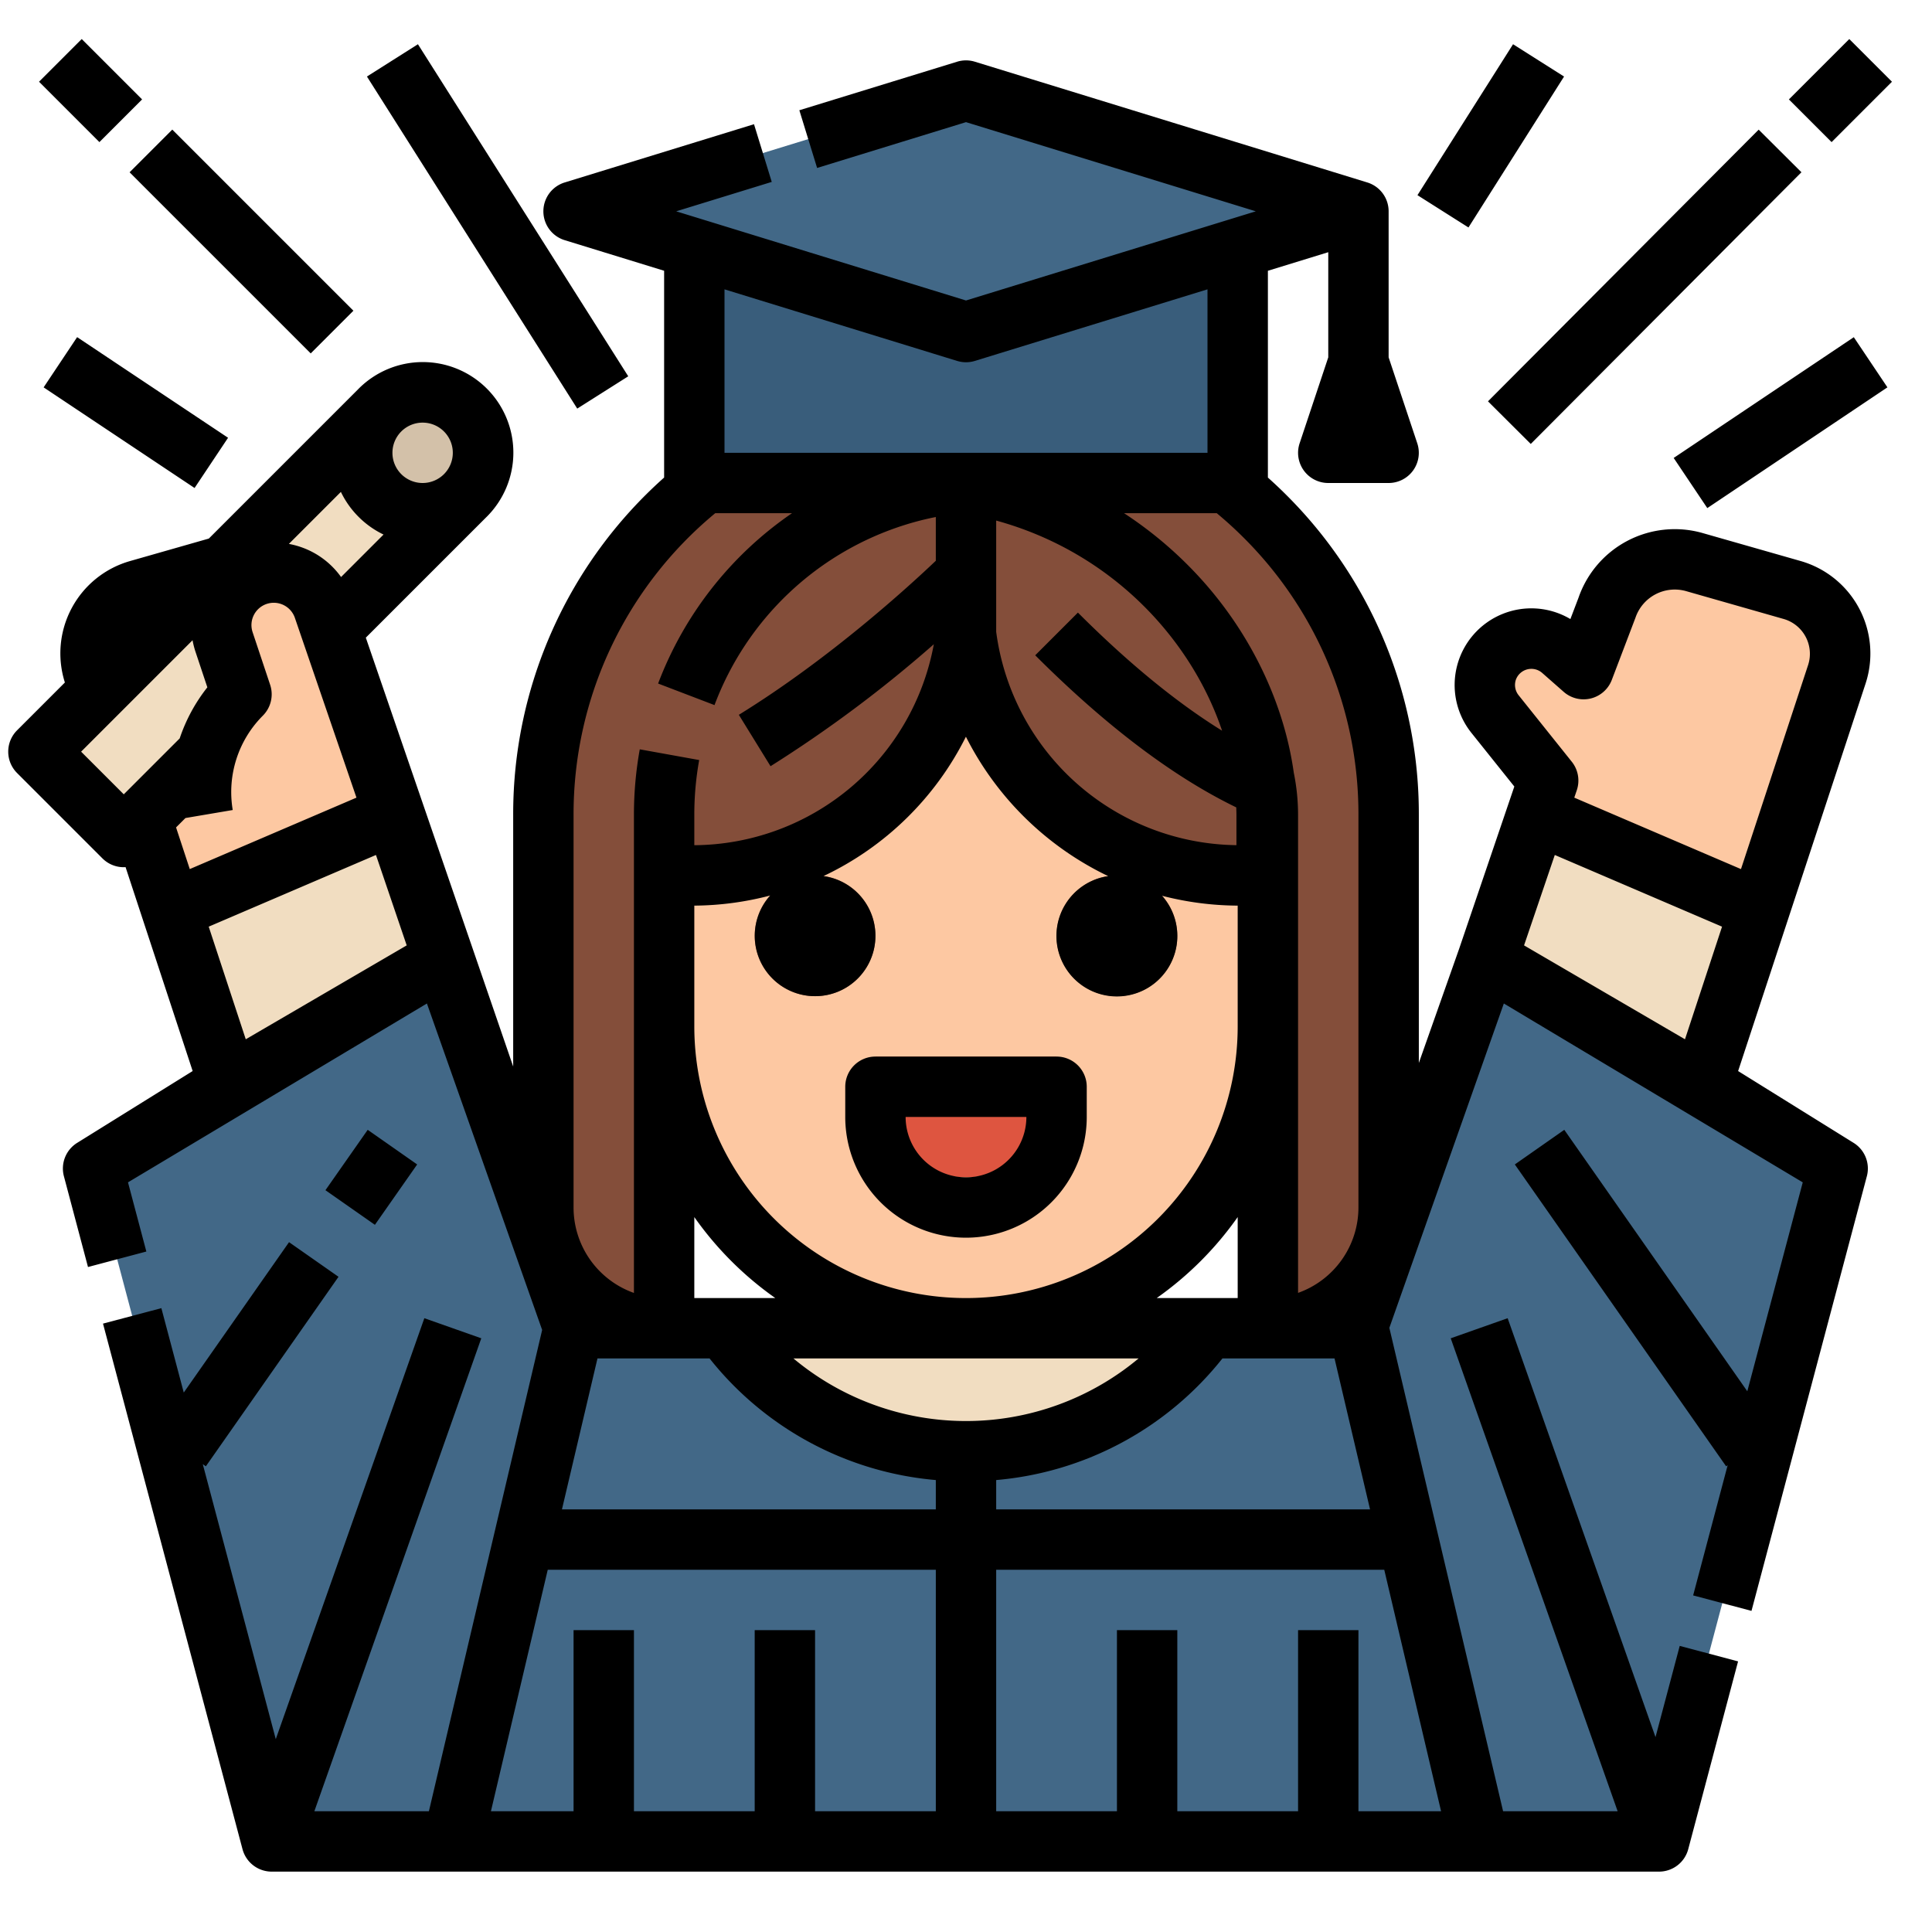 <svg height="512" viewBox="0 0 512 512" width="512" xmlns="http://www.w3.org/2000/svg"><g id="Filled_outline" data-name="Filled outline"><path d="m216 320h80v48h-80z" fill="#fdb683"/><path d="m224 168h64a48 48 0 0 1 48 48v56a80 80 0 0 1 -80 80 80 80 0 0 1 -80-80v-56a48 48 0 0 1 48-48z" fill="#fdc8a2"/><circle cx="216" cy="248" fill="#844e3a" r="16"/><circle cx="296" cy="248" fill="#844e3a" r="16"/><path d="m232 280h48a0 0 0 0 1 0 0v8a24 24 0 0 1 -24 24 24 24 0 0 1 -24-24v-8a0 0 0 0 1 0 0z" fill="#de5540"/><path d="m368 216v104a32 32 0 0 1 -32 32v-120h-7.5c-.28 0-.56 0-.83-.01a73.056 73.056 0 0 1 -71.67-63.99 73.037 73.037 0 0 1 -72 63.99c-.17.01-.33.01-.5.01h-7.5v120a31.991 31.991 0 0 1 -32-32v-104a111.983 111.983 0 0 1 104-111.71c2.64-.2 5.31-.29 8-.29s5.36.09 8 .29a111.977 111.977 0 0 1 104 111.71z" fill="#844e3a"/><path d="m184 64h144v65.996h-144z" fill="#395d7b"/><path d="m152 56 104-32 104 32-104 32z" fill="#426887"/><path d="m104.423 215.814-18.6-54.687a19.01 19.01 0 0 0 -23.22-12.157l-25.917 7.405a17.494 17.494 0 0 0 -12.686 16.825 17.506 17.506 0 0 0 .876 5.467l20.543 62.443 58.581-25.11z" fill="#fdc8a2"/><path d="m117.46 254.15-13.037-38.336-.423.186-58.581 25.106 15.201 46.204 19.38 64.69h72z" fill="#f1ddc1"/><path d="m2.745 149.255h128v32h-128z" fill="#f1ddc1" transform="matrix(.707 -.707 .707 .707 -97.304 95.598)"/><circle cx="112" cy="120" fill="#d3c1a9" r="16"/><path d="m85.761 161.282a13.914 13.914 0 0 0 -26.4 8.8l4.639 13.918a36.616 36.616 0 0 0 -10.211 32l42.211-24z" fill="#fdc8a2"/><path d="m394.207 254.15-34.54 97.85h72l19.38-64.69 15.205-46.219-58.982-25.352z" fill="#f1ddc1"/><path d="m474.978 156.375-25.917-7.405a19.008 19.008 0 0 0 -23.219 12.157l-6.175 16.206-5.715-5.037a12.32 12.32 0 0 0 -19.833 5.347 12.319 12.319 0 0 0 2.067 11.59l14.1 17.631-3.018 8.875 58.982 25.352 20.538-62.428a17.478 17.478 0 0 0 .877-5.467 17.494 17.494 0 0 0 -12.687-16.821z" fill="#fdc8a2"/><path d="m176 352h160v80h-160z" fill="#f1ddc1"/><path d="m487 309.67-17.98 67.76v.01l-5.38 20.25-20.05 75.52v.01l-3.92 14.78h-367.67l-3.59-13.51-20.33-76.62-5.37-20.24-18.04-67.96 35.95-22.36 56.84-33.16 34.54 97.85h40a78.478 78.478 0 0 0 56 32.18 78.254 78.254 0 0 0 16 0 78.478 78.478 0 0 0 56-32.18h39.67l34.54-97.85 56.84 33.16z" fill="#426887"/><path d="m288 296v-8a8 8 0 0 0 -8-8h-48a8 8 0 0 0 -8 8v8a32 32 0 0 0 64 0zm-48 0h32a16 16 0 0 1 -32 0zm-207.2-66.18c.159 0 .317-.013.476-.023l17.78 54.04-30.612 19.036a8 8 0 0 0 -3.508 8.846l6.384 24.054 15.465-4.105-4.866-18.334 79.217-47.4 30.539 86.517-30.011 127.549h-30.357l44.237-125.337-15.088-5.326-39.373 111.557-19.342-72.875.813.569 35.156-50.224-13.11-9.176-27.9 39.855-5.937-22.37-15.465 4.1 36.97 139.279a8 8 0 0 0 7.732 5.948h367.667a8 8 0 0 0 7.732-5.948l13.209-49.767-15.465-4.105-6.416 24.175-39.183-111.018-15.088 5.326 44.237 125.337h-30.357l-30.143-128.109 30.34-85.955 79.215 47.4-14.694 55.364-48.5-69.286-13.108 9.176 56 80 .4-.282-9.146 34.492 15.465 4.1 30.57-115.181a8 8 0 0 0 -3.507-8.846l-30.609-19.034 33.774-102.675a25.5 25.5 0 0 0 -17.212-32.487l-25.92-7.4a26.983 26.983 0 0 0 -32.94 17.131l-2.151 5.649a20.317 20.317 0 0 0 -26.223 30.17l11.363 14.207-14.624 43.008c0 .016-10.681 30.252-10.681 30.252v-65.694a119.251 119.251 0 0 0 -35.144-84.857c-1.568-1.569-3.193-3.1-4.856-4.584v-54.8l16-4.923v27.864l-7.589 22.768a8 8 0 0 0 7.584 10.532h16a8 8 0 0 0 7.589-10.53l-7.589-22.77v-38.7a8 8 0 0 0 -5.647-7.646l-104-32a8 8 0 0 0 -4.706 0l-41.811 12.864 4.706 15.293 39.458-12.141 76.8 23.63-76.8 23.63-76.8-23.63 25.322-7.792-4.702-15.292-50.173 15.438a8 8 0 0 0 0 15.292l26.353 8.108v54.8a119.3 119.3 0 0 0 -40 89.446v66.639l-39.054-113.652 31.87-31.869c.051-.05.1-.1.154-.147a24 24 0 1 0 -33.94-33.942c-.051.051-.1.1-.147.154l-39.543 39.543-20.845 5.951a25.444 25.444 0 0 0 -17.3 32.192l-12.672 12.674a8 8 0 0 0 0 11.314l22.62 22.62a7.974 7.974 0 0 0 5.657 2.343zm413.739 45.6-42.65-24.883 8.147-23.96 44.322 19zm-44.829-95.25a4.361 4.361 0 0 1 6.957-1.862l5.72 5.03a8 8 0 0 0 12.759-3.16s6.238-16.383 6.269-16.474a11 11 0 0 1 13.449-7.04l25.927 7.4a9.6 9.6 0 0 1 6.4 12.1l-17.814 54.155-44.177-18.936.662-1.947a8 8 0 0 0 -1.326-7.573l-14.1-17.634a4.363 4.363 0 0 1 -.726-4.06zm-217.71 91.83v-32a81.091 81.091 0 0 0 20.125-2.684 15.988 15.988 0 1 0 14.1-5.142 80.8 80.8 0 0 0 37.753-36.937 81.823 81.823 0 0 0 37.715 36.951 16.023 16.023 0 1 0 14.255 5.2 81.627 81.627 0 0 0 20.052 2.612v32a72 72 0 0 1 -144 0zm21.462 72h-21.462v-21.462a88.742 88.742 0 0 0 21.462 21.462zm122.156-130.036c.02.638.049 1.278.049 1.913v8.1a65.029 65.029 0 0 1 -63.667-56.543v-29.478c30.659 8.425 51.692 31.442 59.865 55.69-12.024-7.44-24.815-17.909-38.208-31.3l-11.314 11.314c18.703 18.7 36.593 32.221 53.275 40.304zm.382 108.574v21.462h-21.462a88.742 88.742 0 0 0 21.462-21.462zm-26.263 37.462a71.341 71.341 0 0 1 -91.474 0zm80.163 120h-21.9v-48h-16v48h-32v-48h-16v48h-32v-64h102.841zm-117.9-80v-7.77a86 86 0 0 0 59.957-32.23h29.707l9.412 40zm65.542-257.545a103.36 103.36 0 0 1 30.458 73.545v104a24.042 24.042 0 0 1 -16 22.629v-126.629a55.839 55.839 0 0 0 -1.133-11.217c-2.446-17.5-10.509-35.068-22.974-49.531a105 105 0 0 0 -22.01-19.252h24.57c2.461 2.045 4.839 4.206 7.089 6.455zm-137.542-65.778 61.647 18.969a8 8 0 0 0 4.706 0l61.647-18.969v43.323h-128zm-40 139.323a103.45 103.45 0 0 1 37.547-80h20.347a95.751 95.751 0 0 0 -35.487 45.143l14.945 5.714a79.259 79.259 0 0 1 50.676-47.821 76.4 76.4 0 0 1 7.972-2.021v11.594c-6.851 6.522-27.946 25.869-52.2 40.824l8.4 13.619a338.087 338.087 0 0 0 43.273-32.32 65.006 65.006 0 0 1 -63.473 53.257v-8.112a81.674 81.674 0 0 1 1.292-14.457l-15.746-2.84a97.679 97.679 0 0 0 -1.546 17.3v126.762a24.033 24.033 0 0 1 -16-22.642zm6.336 144h29.707a86 86 0 0 0 59.957 32.23v7.77h-99.076zm89.664 56v64h-32v-48h-16v48h-32v-48h-16v48h-21.9l15.058-64zm-148.368-189.425 8.149 23.96-42.652 24.882-9.82-29.846zm12.368-114.575a8 8 0 1 1 -8 8 8 8 0 0 1 8-8zm-21.662 18.355a24.019 24.019 0 0 0 4.691 6.615 24.019 24.019 0 0 0 6.615 4.691l-11.257 11.259a21.767 21.767 0 0 0 -10.715-7.966 22.282 22.282 0 0 0 -3.117-.815zm-20.681 59.3a8 8 0 0 0 1.932-8.187l-4.639-13.916a5.914 5.914 0 1 1 11.221-3.74l16.295 47.571-44.176 18.932-3.632-11.039 2.489-2.489 12.53-2.124a28.652 28.652 0 0 1 7.98-25.006zm-18.628-19.991a21.967 21.967 0 0 0 .742 2.948l3.18 9.537a44.647 44.647 0 0 0 -7.33 13.537l-14.821 14.82-11.306-11.306zm48.325 154.924-13.108-9.176 11.2-16 13.108 9.176zm53.621-216.308-55.734-88 13.517-8.56 55.734 88zm-70.632-14.623-48-48 11.314-11.314 48 48zm-56-56-16-16 11.314-11.314 16 16zm-5.905 51.687 40 26.666-8.876 13.313-40-26.667zm380.537-77.624 13.517 8.56-25.334 40-13.517-8.56zm4.692 105.926-11.334-11.292 71.733-72 11.334 11.292zm84.41-107.3 11.313 11.311-16 16-11.313-11.314zm1.2 79.012 8.909 13.29-47.733 32-8.91-13.29z"/></g></svg>